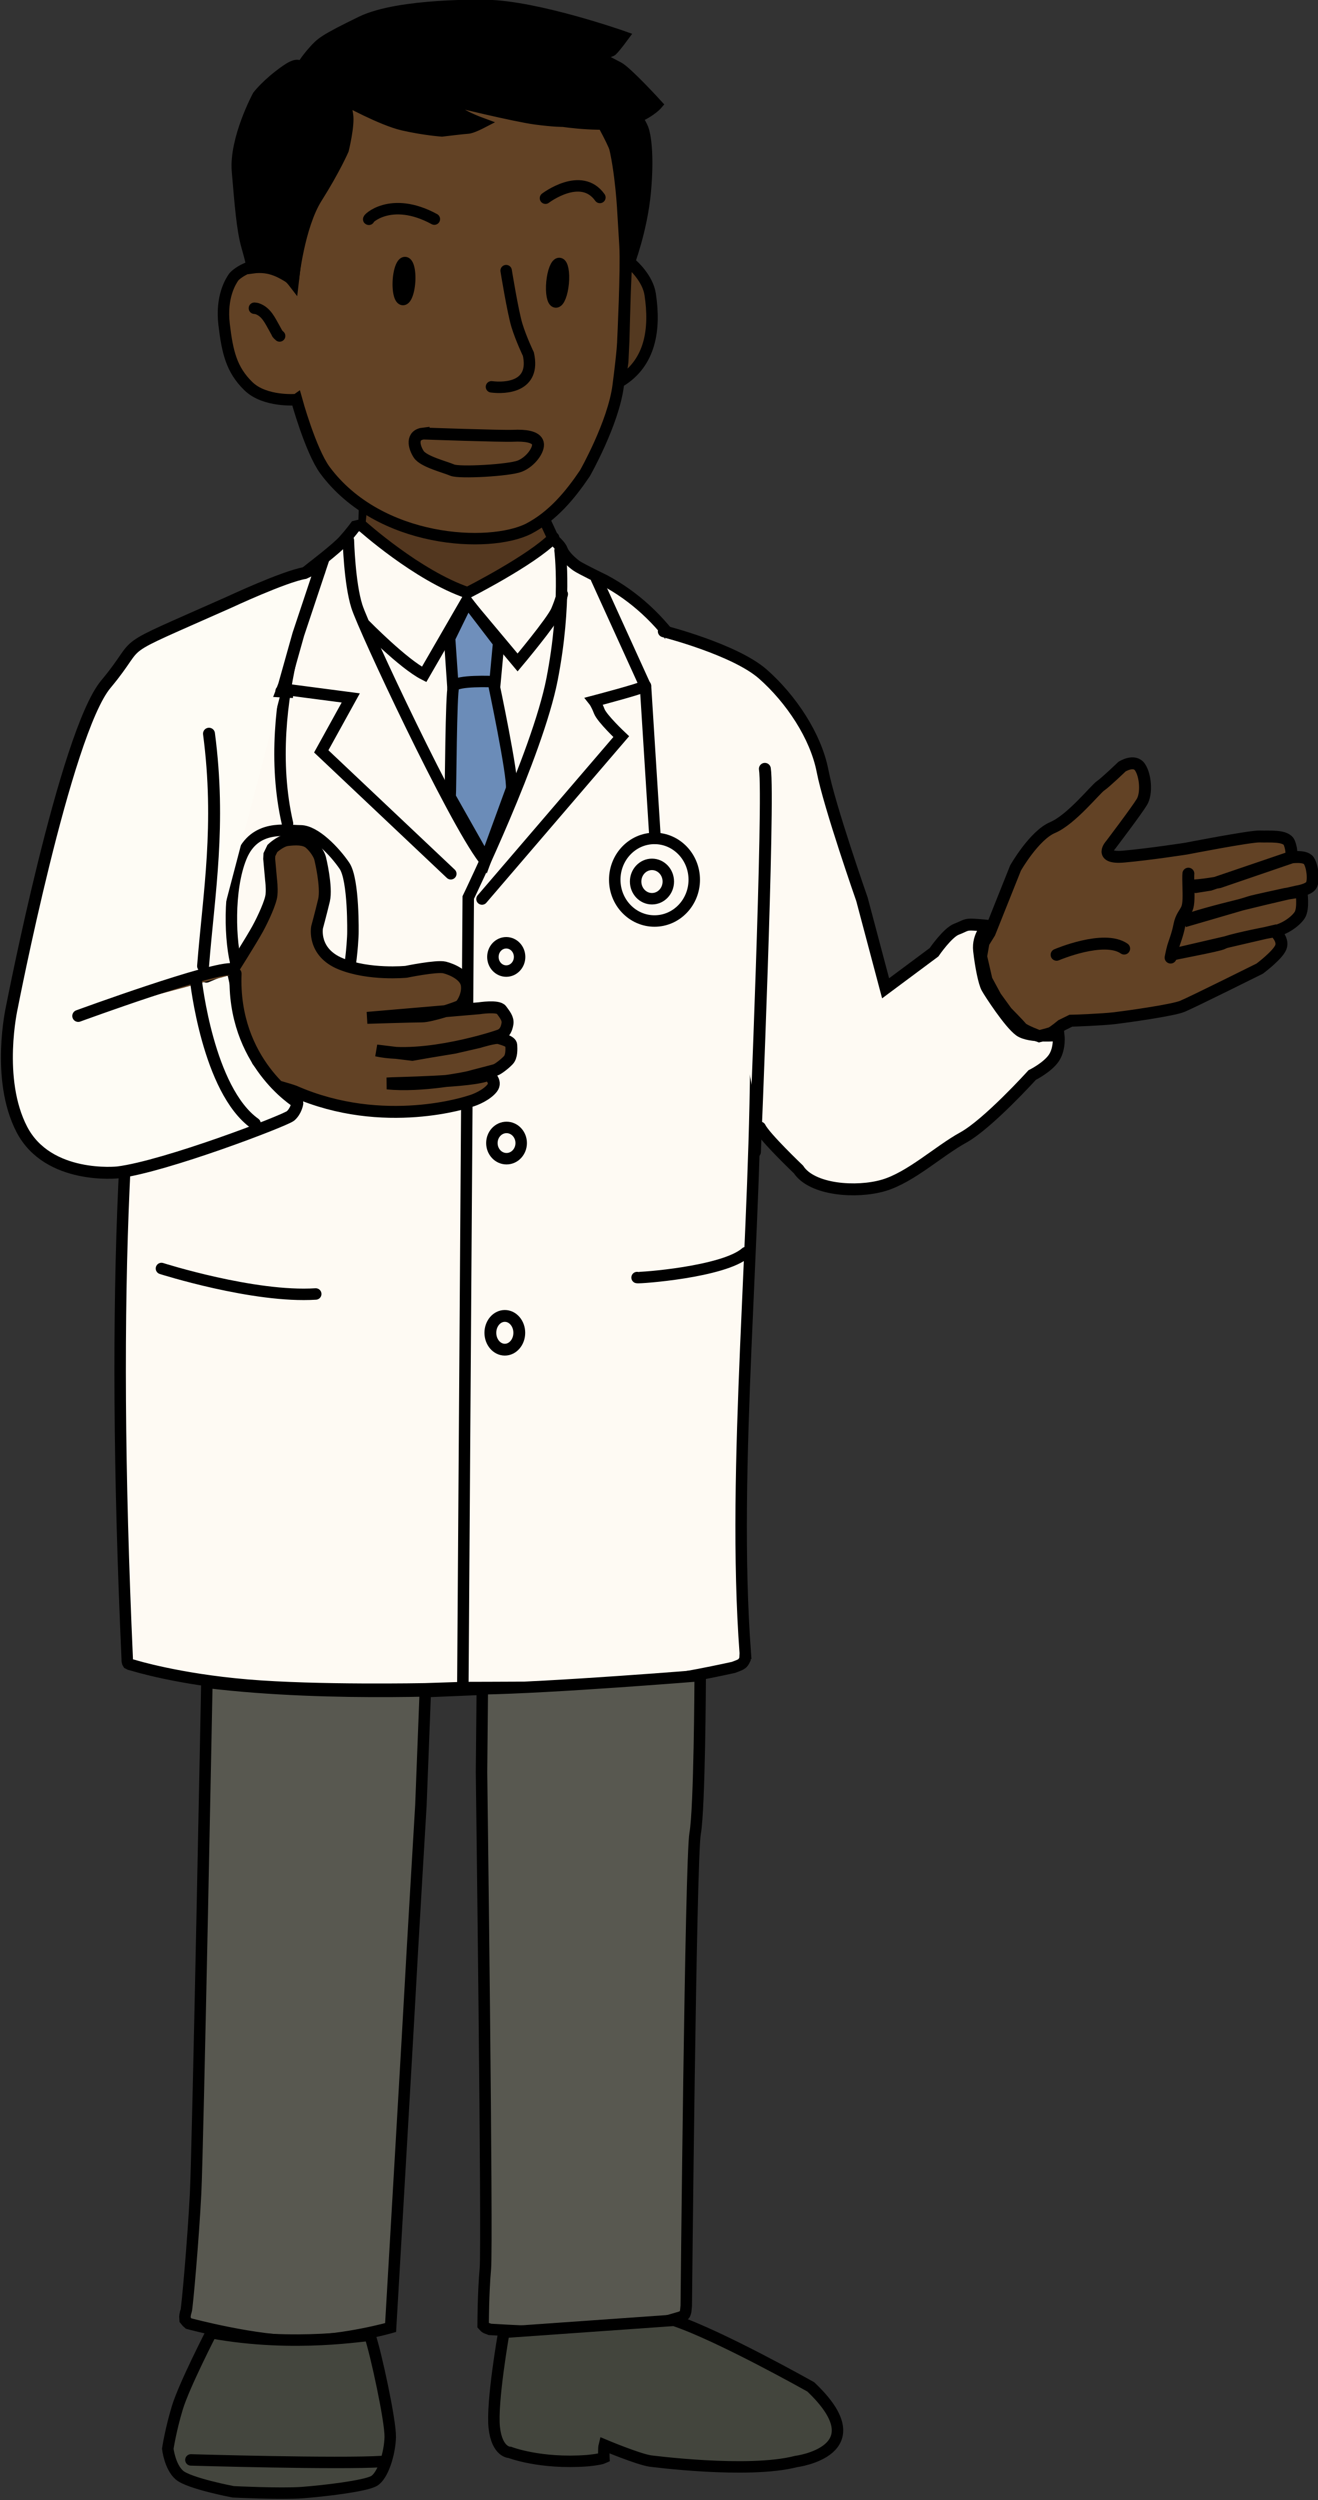 <?xml version="1.0" encoding="UTF-8" standalone="no"?>
<!-- Created with Inkscape (http://www.inkscape.org/) -->

<svg
   width="109.411mm"
   height="207.507mm"
   viewBox="0 0 109.411 207.507"
   version="1.1"
   id="svg1"
   inkscape:version="1.4.2 (ebf0e940d0, 2025-05-08)"
   sodipodi:docname="Medico_falando.svg"
   xmlns:inkscape="http://www.inkscape.org/namespaces/inkscape"
   xmlns:sodipodi="http://sodipodi.sourceforge.net/DTD/sodipodi-0.dtd"
   xmlns="http://www.w3.org/2000/svg"
   xmlns:svg="http://www.w3.org/2000/svg">
  <rect x="0" y="0" width="109.411" height="207.507" fill="#333333" stroke="none"/>
  <sodipodi:namedview
     id="namedview1"
     pagecolor="#ffffff"
     bordercolor="#000000"
     borderopacity="0.25"
     inkscape:showpageshadow="2"
     inkscape:pageopacity="0.0"
     inkscape:pagecheckerboard="0"
     inkscape:deskcolor="#d1d1d1"
     inkscape:document-units="mm"
     inkscape:zoom="0.71891835"
     inkscape:cx="162.74449"
     inkscape:cy="404.07927"
     inkscape:window-width="1850"
     inkscape:window-height="1016"
     inkscape:window-x="70"
     inkscape:window-y="27"
     inkscape:window-maximized="1"
     inkscape:current-layer="layer1" />
  <defs
     id="defs1" />
  <g
     inkscape:label="Camada 1"
     inkscape:groupmode="layer"
     id="layer1"
     transform="translate(-61.694,-41.432)">
    <g
       id="Doctor_speaking_2"
       transform="matrix(5.653,0,0,5.653,-673.971,-688.496)">
      <g
         id="g93"
         transform="matrix(0.354,0,0,0.354,95.739,98.784)">
        <path
           style="opacity:1;fill:#fefaf3;fill-opacity:1;stroke:#000000;stroke-width:0.475;stroke-linecap:round;stroke-dasharray:none;stroke-opacity:1;paint-order:fill markers stroke"
           d="m 128.085,154.271 -0.012,0.24 c 0,0 -0.029,0.061 -0.041,0.081 -0.012,0.02 -0.061,0.093 -0.085,0.106 -0.024,0.012 -0.037,0.024 -0.065,0.041 -0.029,0.016 -0.134,0.057 -0.134,0.057 l -0.15,0.057 c 0,0 -2.644,0.591 -3.633,0.614 -0.989,0.023 -3.985,0.207 -4.756,0.213 -0.771,0.006 -2.841,0.011 -2.841,0.011 l -1.57,0.052 c 0,0 -4.49,0.09 -7.369,-0.154 -2.879,-0.244 -4.701,-0.813 -4.701,-0.813 l -0.169,-0.045 -0.07,-0.036 -0.023,-0.039 -0.014,-0.053 -0.004,-0.043 -10e-4,-0.075 c -1.401,-31.05 2.389,-41.147 7.662,-45.253 0,0 1.017,-0.777 1.315,-1.108 0.298,-0.331 0.488,-0.595 0.488,-0.595 l 0.215,-0.05 0.141,0.008 0.017,-0.51 7.647,0.935 c 0,0 0.463,0.344 0.554,0.592 0.091,0.248 0.422,0.537 0.595,0.661 0.174,0.124 1.166,0.604 1.166,0.604 10.113,5.423 4.683,29 5.839,44.502 z"
           id="path64"
           sodipodi:nodetypes="ccsssccscccsccccccccsccccccscc" />
        <path
           style="opacity:1;fill:none;fill-opacity:1;stroke:#000000;stroke-width:0.475;stroke-linecap:round;stroke-dasharray:none;stroke-opacity:1;paint-order:fill markers stroke"
           d="m 104.185,126.367 1.906,-7.495"
           id="path65" />
        <path
           style="opacity:1;fill:none;fill-opacity:1;stroke:#000000;stroke-width:0.475;stroke-linecap:round;stroke-dasharray:none;stroke-opacity:1;paint-order:fill markers stroke"
           d="m 123.597,138.686 c 0.091,0.028 3.592,-0.224 4.513,-1.035"
           id="path69"
           sodipodi:nodetypes="cc" />
        <path
           style="opacity:1;fill:none;fill-opacity:1;stroke:#000000;stroke-width:0.475;stroke-linecap:round;stroke-dasharray:none;stroke-opacity:1;paint-order:fill markers stroke"
           d="m 116.369,155.658 0.225,-32.734 c 0,0 2.865,-5.912 3.477,-9.054 0.612,-3.142 0.331,-5.341 0.331,-5.341"
           id="path70" />
        <path
           style="opacity:1;fill:#53371f;fill-opacity:1;stroke:none;stroke-width:0.475;stroke-linecap:round;stroke-dasharray:none;paint-order:fill markers stroke"
           d="m 112.405,106.69 -0.081,0.846 4.245,2.814 3.448,-2.456 -0.211,-0.651 -7.254,-0.553"
           id="path71" />
        <path
           style="opacity:1;fill:none;fill-opacity:1;stroke:#000000;stroke-width:0.475;stroke-linecap:round;stroke-dasharray:none;stroke-opacity:1;paint-order:fill markers stroke"
           d="m 112.181,107.506 c 0,0 2.299,2.067 4.382,2.778 0,0 2.646,-1.339 3.572,-2.282"
           id="path72" />
        <path
           style="opacity:1;fill:none;fill-opacity:1;stroke:#000000;stroke-width:0.475;stroke-linecap:round;stroke-dasharray:none;stroke-opacity:1;paint-order:fill markers stroke"
           d="m 111.622,108.114 c 0,0 0.047,1.777 0.351,2.736 0.304,0.959 3.976,8.793 5.262,10.477"
           id="path73" />
        <path
           style="opacity:1;fill:none;fill-opacity:1;stroke:#000000;stroke-width:0.475;stroke-linecap:round;stroke-dasharray:none;stroke-opacity:1;paint-order:fill markers stroke"
           d="m 117.164,122.987 5.776,-6.735 c 0,0 -0.795,-0.748 -0.912,-1.052 -0.117,-0.304 -0.21,-0.421 -0.21,-0.421 0,0 1.964,-0.514 2.128,-0.631"
           id="path74" />
        <path
           style="opacity:1;fill:none;fill-opacity:1;stroke:#000000;stroke-width:0.475;stroke-linecap:round;stroke-dasharray:none;stroke-opacity:1;paint-order:fill markers stroke"
           d="m 121.912,109.704 2.036,4.474 0.396,6.284"
           id="path75"
           sodipodi:nodetypes="ccc" />
        <path
           style="opacity:1;fill:none;fill-opacity:1;stroke:#000000;stroke-width:0.475;stroke-linecap:round;stroke-dasharray:none;stroke-opacity:1;paint-order:fill markers stroke"
           d="m 107.436,130.939 c 0,0 2.152,-0.234 3.227,-1.941 1.076,-1.707 1.146,-4.56 1.146,-4.56 0,0 0.047,-2.245 -0.351,-2.83 -0.398,-0.585 -1.216,-1.45 -1.824,-1.45 -0.608,0 -1.894,-0.281 -2.456,1.076 -0.561,1.356 -0.468,3.578 -0.187,4.537 0.281,0.959 1.637,3.835 2.596,4.35 0.959,0.514 2.035,0.257 2.549,-0.023"
           id="path77" />
        <path
           style="opacity:1;fill:none;fill-opacity:1;stroke:#000000;stroke-width:0.475;stroke-linecap:round;stroke-dasharray:none;stroke-opacity:1;paint-order:fill markers stroke"
           d="m 103.867,138.31 c 0,0 3.837,1.223 6.4,1.057"
           id="path79"
           sodipodi:nodetypes="cc" />
        <path
           style="opacity:1;fill:none;fill-opacity:1;stroke:#000000;stroke-width:0.475;stroke-linecap:round;stroke-dasharray:none;stroke-opacity:1;paint-order:fill markers stroke"
           d="m 112.316,111.621 c 0,0 1.571,1.604 2.447,2.051 l 1.753,-3.034 2.125,2.538 c 0,0 1.43,-1.703 1.621,-2.158 0.19,-0.455 0.232,-0.678 0.232,-0.678"
           id="path80" />
        <path
           style="opacity:1;fill:#6f8fbb;fill-opacity:1;stroke:#000000;stroke-width:0.475;stroke-linecap:round;stroke-dasharray:none;stroke-opacity:1;paint-order:fill markers stroke"
           d="m 115.82,112.171 0.129,1.883 1.754,-0.059 0.152,-1.637 -1.298,-1.695 z"
           id="path81" />
        <path
           style="opacity:1;fill:#6b8cb8;fill-opacity:1;stroke:#000000;stroke-width:0.475;stroke-linecap:round;stroke-dasharray:none;stroke-opacity:1;paint-order:fill markers stroke"
           d="m 115.843,118.755 c 0.023,-0.246 0.035,-4.315 0.14,-4.584 0.105,-0.269 1.649,-0.199 1.649,-0.199 0,0 0.83,3.917 0.76,4.443 l -1.076,2.947 z"
           id="path82" />
        <ellipse
           style="opacity:1;fill:none;fill-opacity:1;stroke:#000000;stroke-width:0.475;stroke-linecap:round;stroke-dasharray:none;stroke-opacity:1;paint-order:fill markers stroke"
           id="ellipse82"
           cx="118.17"
           cy="125.388"
           rx="0.554"
           ry="0.587" />
        <ellipse
           style="opacity:1;fill:none;fill-opacity:1;stroke:#000000;stroke-width:0.475;stroke-linecap:round;stroke-dasharray:none;stroke-opacity:1;paint-order:fill markers stroke"
           id="ellipse83"
           cx="118.182"
           cy="133.108"
           rx="0.608"
           ry="0.649" />
        <ellipse
           style="opacity:1;fill:none;fill-opacity:1;stroke:#000000;stroke-width:0.475;stroke-linecap:round;stroke-dasharray:none;stroke-opacity:1;paint-order:fill markers stroke"
           id="ellipse84"
           cx="124.32"
           cy="122.186"
           rx="1.649"
           ry="1.713" />
        <ellipse
           style="opacity:1;fill:none;fill-opacity:1;stroke:#000000;stroke-width:0.475;stroke-linecap:round;stroke-dasharray:none;stroke-opacity:1;paint-order:fill markers stroke"
           id="ellipse85"
           cx="124.215"
           cy="122.262"
           rx="0.678"
           ry="0.713" />
        <ellipse
           style="opacity:1;fill:#000000;fill-opacity:1;stroke:#000000;stroke-width:0.475;stroke-linecap:round;stroke-dasharray:none;stroke-opacity:1;paint-order:fill markers stroke"
           id="ellipse86"
           cx="112.282"
           cy="130.377"
           rx="0.438"
           ry="0.55" />
        <ellipse
           style="opacity:1;fill:#000000;fill-opacity:1;stroke:#000000;stroke-width:0.475;stroke-linecap:round;stroke-dasharray:none;stroke-opacity:1;paint-order:fill markers stroke"
           id="ellipse87"
           cx="107.38"
           cy="130.667"
           rx="0.284"
           ry="0.64" />
        <path
           style="opacity:1;fill:#585850;fill-opacity:1;stroke:#000000;stroke-width:0.475;stroke-linecap:round;stroke-dasharray:none;stroke-opacity:1;paint-order:fill markers stroke"
           d="m 105.752,155.471 c 0,0 -0.374,19.317 -0.468,21.188 -0.093,1.871 -0.352,4.788 -0.393,4.887 -0.041,0.099 -0.05,0.232 -0.05,0.232 l 0.008,0.132 0.074,0.091 0.074,0.066 c 0,0 2.819,0.761 4.672,0.728 1.852,-0.033 3.704,-0.562 3.704,-0.562 0,0 0.794,-13.593 0.827,-14.287 0.033,-0.695 0.43,-7.375 0.43,-7.375 l 0.182,-4.713 2.365,-0.099 -0.033,3.44 c 0,0 0.254,19.567 0.16,20.596 -0.093,1.029 -0.093,2.339 -0.093,2.339 l 0.078,0.084 c 0,0 0.05,0.037 0.079,0.045 0.029,0.008 0.083,0.029 0.083,0.029 l 0.041,0.017 c 0,0 4.581,0.289 5.705,0.058 1.124,-0.232 2.194,-0.566 2.194,-0.566 0,0 0.064,-0.023 0.088,-0.035 0.023,-0.012 0.059,-0.047 0.059,-0.047 0,0 0.041,-0.035 0.047,-0.059 0.006,-0.023 0.029,-0.099 0.029,-0.099 l 0.023,-0.228 c 0,0 0.181,-18.563 0.368,-19.592 0.187,-1.029 0.21,-6.408 0.21,-6.408 l 0.012,-0.14 c 0,0 -6.174,0.503 -9.097,0.55 0,0 -6.118,0.371 -11.377,-0.269 z"
           id="path87" />
        <path
           style="opacity:1;fill:#44463e;fill-opacity:1;stroke:#000000;stroke-width:0.475;stroke-linecap:round;stroke-dasharray:none;stroke-opacity:1;paint-order:fill markers stroke"
           d="m 105.933,182.447 c 0,0 -1.124,2.183 -1.406,3.109 -0.281,0.926 -0.397,1.703 -0.397,1.703 0,0 0.083,0.744 0.48,1.091 0.397,0.347 2.232,0.695 2.232,0.695 0,0 1.984,0.099 2.861,0.033 0.876,-0.066 2.596,-0.265 2.977,-0.48 0.38,-0.215 0.661,-1.158 0.678,-1.819 0.017,-0.661 -0.595,-3.489 -0.843,-4.217 -0.066,-0.05 -3.076,0.529 -6.582,-0.116 z"
           id="path88" />
        <path
           style="opacity:1;fill:none;fill-opacity:1;stroke:#000000;stroke-width:0.475;stroke-linecap:round;stroke-dasharray:none;stroke-opacity:1;paint-order:fill markers stroke"
           d="m 105.089,187.722 c 0,0 6.168,0.182 7.938,0.066"
           id="path89" />
        <path
           style="opacity:1;fill:#43453d;fill-opacity:1;stroke:#000000;stroke-width:0.475;stroke-linecap:round;stroke-dasharray:none;stroke-opacity:1;paint-order:fill markers stroke"
           d="m 118.07,182.43 c 0,0 -0.513,2.91 -0.397,3.952 0.116,1.042 0.649,1.029 0.649,1.029 0,0 1.253,0.488 3.204,0.343 0,0 0.531,-0.046 0.695,-0.123 0,0 -0.018,-0.386 0.018,-0.526 0,0 1.362,0.573 1.894,0.661 0,0 4.069,0.538 6.057,0.023 0,0 3.424,-0.432 0.613,-3.095 0,0 -3.754,-2.117 -5.672,-2.762 z"
           id="path90" />
        <path
           style="opacity:1;fill:none;fill-opacity:1;stroke:#000000;stroke-width:0.475;stroke-linecap:round;stroke-dasharray:none;stroke-opacity:1;paint-order:fill markers stroke"
           d="M 130.272,187.767 Z"
           id="path91" />
        <ellipse
           style="opacity:1;fill:none;fill-opacity:1;stroke:#000000;stroke-width:0.49;stroke-linecap:round;stroke-dasharray:none;stroke-opacity:1;paint-order:fill markers stroke"
           id="ellipse92"
           cx="118.111"
           cy="140.977"
           rx="0.6"
           ry="0.7" />
        <path
           style="opacity:1;fill:#43453d;fill-opacity:1;stroke:#000000;stroke-width:0.475;stroke-linecap:round;stroke-dasharray:none;stroke-opacity:1;paint-order:fill markers stroke"
           d="m 119.79,107.33 0.314,0.678"
           id="path93" />
        <path
           style="opacity:1;fill:none;fill-opacity:1;stroke:#000000;stroke-width:0.475;stroke-linecap:round;stroke-dasharray:none;stroke-opacity:1;paint-order:fill markers stroke"
           d="m 110.429,109.377 c 0,0 -2.502,5.379 -1.333,10.477"
           id="path76" />
        <path
           style="opacity:1;fill:none;fill-opacity:1;stroke:#000000;stroke-width:0.475;stroke-linecap:round;stroke-dasharray:none;stroke-opacity:1;paint-order:fill markers stroke"
           d="m 109.074,114.3 2.646,0.347 -1.224,2.216 5.374,5.077"
           id="path78" />
      </g>
      <g
         id="g102"
         transform="matrix(0.354,0,0,0.354,91.467,100.443)">
        <path
           style="opacity:1;fill:#624225;fill-opacity:1;stroke:#000000;stroke-width:0.475;stroke-linecap:square;stroke-dasharray:none;paint-order:fill markers stroke"
           d="m 121.539,97.587 c 0,0 0.579,2.11 1.177,2.927 2.26,3.048 6.826,3.241 8.443,2.433 1,-0.519 1.72,-1.383 2.34,-2.3 0,0 1.179,-2.068 1.382,-3.637 0.203,-1.57 0.195,-1.854 0.195,-1.854 0,0 0.146,-2.993 0.089,-3.952 -0.057,-0.96 -0.098,-1.626 -0.098,-1.626 0,0 -0.13,-2.196 -0.545,-3.155 -0.415,-0.96 -0.838,-1.285 -0.838,-1.285 l -11.389,-0.223 -0.897,7.775 c 0,0 -0.46,-0.598 -1.116,-0.679 -0.656,-0.081 -1.254,0.357 -1.357,0.506 -0.104,0.15 -0.529,0.794 -0.391,1.955 0.138,1.162 0.311,1.875 1.001,2.553 0.69,0.679 2.001,0.564 2.001,0.564 z"
           id="path94"
           sodipodi:nodetypes="csscscscscccssssc" />
        <path
           style="opacity:1;fill:none;fill-opacity:1;stroke:#000000;stroke-width:0.475;stroke-linecap:round;stroke-dasharray:none;paint-order:fill markers stroke"
           d="m 119.791,93.798 c 0,0 0.075,0.006 0.109,0.017 0.389,0.131 0.54,0.5 0.73,0.828 l 0.046,0.086 0.046,0.081 c 0.014,0.067 0.077,0.093 0.115,0.138"
           id="path95"
           sodipodi:nodetypes="cccccc" />
        <ellipse
           style="opacity:1;fill:none;fill-opacity:1;stroke:#000000;stroke-width:0.475;stroke-linecap:round;stroke-dasharray:none;paint-order:fill markers stroke"
           id="ellipse95"
           cx="140.471"
           cy="79.936"
           rx="0.234"
           ry="0.803"
           transform="rotate(5.374)" />
        <path
           style="opacity:1;fill:none;fill-opacity:1;stroke:#000000;stroke-width:0.475;stroke-linecap:round;stroke-dasharray:none;paint-order:fill markers stroke"
           id="ellipse96"
           transform="rotate(3.36)"
           sodipodi:arc-type="arc"
           sodipodi:type="arc"
           sodipodi:cx="131.21066"
           sodipodi:cy="85.12822"
           sodipodi:rx="0.23380607"
           sodipodi:ry="0.76743072"
           sodipodi:start="0"
           sodipodi:end="6.271205"
           d="m 131.444,85.128 a 0.234,0.767 0 0 1 -0.233,0.767 0.234,0.767 0 0 1 -0.234,-0.763 0.234,0.767 0 0 1 0.232,-0.772 0.234,0.767 0 0 1 0.236,0.758"
           sodipodi:open="true" />
        <path
           style="opacity:1;fill:none;fill-opacity:1;stroke:#000000;stroke-width:0.475;stroke-linecap:round;stroke-dasharray:none;paint-order:fill markers stroke"
           d="m 124.539,90.11 c -0.099,0.031 0.889,-1.001 2.716,-0.008"
           id="path96"
           sodipodi:nodetypes="cc" />
        <path
           style="opacity:1;fill:none;fill-opacity:1;stroke:#000000;stroke-width:0.475;stroke-linecap:round;stroke-dasharray:none;paint-order:fill markers stroke"
           d="m 131.865,89.234 c 0,0 1.477,-1.128 2.257,-0.03"
           id="path97"
           sodipodi:nodetypes="cc" />
        <path
           style="opacity:1;fill:none;fill-opacity:1;stroke:#000000;stroke-width:0.475;stroke-linecap:round;stroke-dasharray:none;paint-order:fill markers stroke"
           d="m 130.234,92.239 c 0,0 0.276,1.714 0.449,2.277 0.173,0.564 0.473,1.185 0.473,1.185 0.3,1.365 -0.943,1.432 -1.531,1.357"
           id="path98"
           sodipodi:nodetypes="cscc" />
        <path
           style="opacity:1;fill:#000000;fill-opacity:1;stroke:#000000;stroke-width:0.475;stroke-linecap:round;stroke-dasharray:none;paint-order:fill markers stroke"
           d="m 121.401,92.619 c 0,0 0.228,-2.221 0.976,-3.405 0.748,-1.185 1.095,-1.989 1.095,-1.989 0,0 0.253,-1.035 0.178,-1.455 -0.075,-0.42 -0.109,-0.627 -0.109,-0.627 0,0 1.538,0.848 2.417,1.049 0.88,0.201 1.611,0.252 1.611,0.252 0,0 0.92,-0.112 1.075,-0.118 0.155,-0.006 0.539,-0.204 0.539,-0.204 0,0 -1.008,-0.37 -1.083,-0.617 -0.075,-0.247 -0.127,-0.316 -0.127,-0.316 0,0 2.645,0.644 3.468,0.753 0.822,0.109 1.15,0.098 1.15,0.098 0,0 1.822,0.273 2.684,-0.012 0.862,-0.285 1.2,-0.678 1.2,-0.678 0,0 -1.25,-1.369 -1.595,-1.541 -0.345,-0.173 -1.277,-0.679 -1.277,-0.679 0,0 0.862,0.127 1.023,-0.034 0.161,-0.161 0.455,-0.562 0.455,-0.562 0,0 -3.559,-1.256 -5.664,-1.291 0,0 -3.6,-0.092 -5.187,0.679 -1.587,0.771 -1.679,0.886 -1.978,1.219 -0.299,0.334 -0.518,0.667 -0.541,0.771 -0.023,0.104 -0.023,0.207 -0.023,0.207 0,0 0.219,-0.736 -0.575,-0.184 -0.794,0.552 -1.173,1.058 -1.173,1.058 0,0 -0.965,1.793 -0.851,3.127 0.114,1.334 0.195,2.407 0.39,3.09 0.195,0.683 0.228,0.911 0.228,0.911 0.774,-0.106 1.222,0.212 1.694,0.497 z"
           id="path100"
           sodipodi:nodetypes="cscccscccccscscscsccssscscsscc" />
        <path
           style="opacity:1;fill:#000000;fill-opacity:1;stroke:#000000;stroke-width:0.475;stroke-linecap:round;stroke-dasharray:none;paint-order:fill markers stroke"
           d="m 135.305,91.991 c 0,0 0.553,-1.431 0.699,-3.025 0.146,-1.594 -0.016,-2.391 -0.098,-2.602 -0.081,-0.211 -0.358,-0.651 -0.358,-0.651 l -1.415,0.228 c 0,0 0.667,1.155 0.716,1.529 0.049,0.374 0.39,2.537 0.374,3.09 -0.016,0.553 0.081,1.431 0.081,1.431 z"
           id="path101" />
        <path
           style="opacity:1;fill:#543920;fill-opacity:1;stroke:#000000;stroke-width:0.475;stroke-linecap:round;stroke-dasharray:none;paint-order:fill markers stroke"
           d="m 135.476,91.999 c 0,0 0.63,0.548 0.732,1.22 0.22,1.443 0.019,2.848 -1.253,3.619 l 0.114,-0.821 0.041,-0.878 0.024,-0.878 0.033,-1.114 0.049,-1.195 z"
           id="path102"
           sodipodi:nodetypes="csccccccc" />
      </g>
      <path
         style="opacity:1;fill:#fefaf3;fill-opacity:1;stroke:#000000;stroke-width:0.175;stroke-linecap:round;stroke-dasharray:none;stroke-opacity:1;paint-order:fill markers stroke"
         d="m 139.885,138.391 c 0,0 1.042,0.265 1.455,0.628 0.413,0.364 0.777,0.909 0.876,1.422 0.099,0.513 0.579,1.885 0.579,1.885 l 0.347,1.306 0.711,-0.529 c 0,0 0.198,-0.289 0.331,-0.339 0.132,-0.05 0.124,-0.074 0.256,-0.066 0.132,0.008 0.207,0.017 0.207,0.017 0,0 -0.157,0.141 -0.132,0.364 0.025,0.223 0.074,0.471 0.116,0.546 0.041,0.074 0.331,0.521 0.48,0.628 0.149,0.107 0.571,0.066 0.571,0.066 0,0 0.025,0.19 -0.066,0.331 -0.091,0.141 -0.322,0.256 -0.322,0.256 0,0 -0.65,0.718 -1.012,0.917 -0.362,0.199 -0.772,0.585 -1.169,0.702 -0.398,0.117 -1.052,0.07 -1.251,-0.234 0,0 -0.498,-0.475 -0.564,-0.615"
         id="path104" />
      <path
         style="opacity:1;fill:#fefaf3;fill-opacity:1;stroke:#000000;stroke-width:0.175;stroke-linecap:round;stroke-dasharray:none;stroke-opacity:1;paint-order:fill markers stroke"
         d="m 141.223,146.034 c 0,0 0.216,-5.203 0.146,-5.624"
         id="path105"
         sodipodi:nodetypes="cc" />
      <path
         style="opacity:1;fill:#624225;fill-opacity:1;stroke:#000000;stroke-width:0.175;stroke-linecap:round;stroke-dasharray:none;stroke-opacity:1;paint-order:fill markers stroke"
         d="m 144.67,142.817 0.38,-0.951 c 0,0 0.273,-0.48 0.546,-0.595 0.273,-0.116 0.628,-0.562 0.703,-0.612 0.074,-0.05 0.314,-0.281 0.314,-0.281 0,0 0.182,-0.116 0.265,0.008 0.083,0.124 0.101,0.387 0.028,0.509 -0.073,0.123 -0.456,0.628 -0.456,0.628 0,0 -0.196,0.21 0.193,0.175 0.389,-0.035 0.915,-0.117 0.915,-0.117 0,0 0.944,-0.184 1.079,-0.178 0.134,0.006 0.386,-0.023 0.433,0.093 0.047,0.117 0.029,0.216 0.029,0.216 l -1.058,0.362 c 0,0 -0.415,0.076 -0.491,0.041 l 0.147,0.03 0.207,-0.033 1.166,-0.397 c 0,0 0.227,-0.041 0.285,0.041 0.058,0.083 0.079,0.298 0.037,0.364 -0.041,0.066 -0.211,0.091 -0.211,0.091 0,0 -1.517,0.343 -1.654,0.438 l 0.583,-0.17 c 0,0 0.356,-0.103 0.389,-0.116 0.033,-0.012 0.513,-0.116 0.513,-0.116 l 0.236,-0.037 c 0,0 0.037,0.252 -0.025,0.347 -0.062,0.095 -0.227,0.215 -0.401,0.244 -0.174,0.029 -0.661,0.132 -0.723,0.17 -0.062,0.037 -0.748,0.157 -0.798,0.178 l 1.55,-0.36 c 0,0 0.141,0.124 0.095,0.24 -0.045,0.116 -0.31,0.314 -0.31,0.314 0,0 -0.996,0.496 -1.137,0.554 -0.141,0.058 -0.819,0.153 -0.996,0.174 -0.178,0.021 -0.604,0.037 -0.641,0.037 l -0.136,0.067 c 0,0 -0.123,0.102 -0.158,0.114 -0.035,0.012 -0.17,0.047 -0.17,0.047 0,0 -0.228,-0.085 -0.26,-0.126 -0.032,-0.041 -0.219,-0.231 -0.219,-0.231 l -0.161,-0.222 -0.134,-0.248 -0.079,-0.345 0.035,-0.202 z"
         id="path106" />
      <path
         style="opacity:1;fill:#624225;fill-opacity:1;stroke:#000000;stroke-width:0.175;stroke-linecap:round;stroke-dasharray:none;stroke-opacity:1;paint-order:fill markers stroke"
         d="m 147.588,141.949 c 0,0 -0.004,0.025 0,0.174 0.004,0.149 0.008,0.269 -0.021,0.339 -0.029,0.07 -0.087,0.116 -0.112,0.248 -0.025,0.132 -0.074,0.252 -0.091,0.31 -0.017,0.058 -0.037,0.161 -0.037,0.161"
         id="path107" />
      <path
         style="opacity:1;fill:#624225;fill-opacity:1;stroke:#000000;stroke-width:0.175;stroke-linecap:round;stroke-dasharray:none;stroke-opacity:1;paint-order:fill markers stroke"
         d="m 145.653,143.14 c 0,0 0.695,-0.298 0.992,-0.091"
         id="path108" />
      <g
         id="right_arm"
         transform="translate(3.936,1.257)">
        <path
           style="opacity:1;fill:#624225;fill-opacity:1;stroke:#000000;stroke-width:0.175;stroke-linecap:round;stroke-dasharray:none;stroke-opacity:1;paint-order:fill markers stroke"
           d="m 129.475,140.119 c 0,0 -0.281,1.273 -0.347,1.621 -0.066,0.347 -0.099,0.529 -0.099,0.529"
           id="path109" />
        <path
           style="opacity:1;fill:#fefcf5;fill-opacity:1;stroke:#000000;stroke-width:0.175;stroke-linecap:round;stroke-dasharray:none;stroke-opacity:1;paint-order:fill markers stroke"
           d="m 129.232,142.205 0.215,-0.091 0.169,-0.014 0.059,0.275 0.053,0.357 0.123,0.398 0.134,0.31 0.269,0.339 0.304,0.181 0.009,0.107 c 0,0 -0.018,0.111 -0.099,0.181 -0.082,0.07 -1.842,0.743 -2.537,0.83 0,0 -1.023,0.111 -1.409,-0.631 -0.386,-0.743 -0.146,-1.795 -0.146,-1.795 0,0 0.783,-4.028 1.38,-4.742 0.596,-0.713 0.023,-0.409 1.812,-1.204 0,0 0.801,-0.374 1.105,-0.427 l 0.248,-0.118 -0.339,1.017 -0.21,0.748 -0.035,0.091 0.17,0.009 -0.123,-0.015 -0.029,0.003 -0.023,-1.1e-4"
           id="path111" />
        <path
           style="opacity:1;fill:#624225;fill-opacity:1;stroke:#000000;stroke-width:0.175;stroke-linecap:round;stroke-dasharray:none;stroke-opacity:1;paint-order:fill markers stroke"
           d="m 127.35,142.781 c 0,0 2.009,-0.736 2.274,-0.686 0,0 0.274,-0.435 0.359,-0.59 0.085,-0.155 0.196,-0.398 0.205,-0.503 0.009,-0.105 -0.006,-0.216 -0.006,-0.216 l -0.02,-0.221 -0.008,-0.091 0.003,-0.061 0.044,-0.091 c 0,0 0.118,-0.113 0.225,-0.124 0.107,-0.012 0.244,-0.021 0.324,0.048 0.08,0.069 0.142,0.172 0.153,0.225 0,0 0.102,0.417 0.056,0.612 -0.047,0.196 -0.102,0.398 -0.102,0.398 0,0 -0.07,0.365 0.348,0.535 0.418,0.17 0.959,0.117 0.959,0.117 0,0 0.45,-0.092 0.565,-0.064 0.116,0.029 0.306,0.116 0.327,0.256 0.021,0.141 -0.066,0.281 -0.099,0.306 -0.033,0.025 -0.43,0.157 -0.562,0.157 -0.132,0 -0.802,0.021 -0.802,0.021 l 1.645,-0.141 c 0,0 0.278,-0.043 0.326,0.024 0.048,0.067 0.102,0.127 0.089,0.205 -0.013,0.077 -0.04,0.129 -0.097,0.161 -0.031,0.019 -1.13,0.382 -1.826,0.23 l 0.526,0.064 0.234,-0.041 c 0,0 0.357,-0.059 0.386,-0.064 0.029,-0.006 0.357,-0.082 0.357,-0.082 0,0 0.243,-0.076 0.298,-0.058 0.056,0.018 0.175,0.047 0.178,0.102 0.003,0.056 0.009,0.167 -0.044,0.222 -0.053,0.056 -0.152,0.132 -0.19,0.143 -0.038,0.012 -0.327,0.085 -0.374,0.099 -0.047,0.015 -0.713,0.149 -1.213,0.099 0.073,-0.009 1.266,-0.018 1.485,-0.129 0,0 0.132,0.097 0.056,0.196 -0.076,0.099 -0.24,0.172 -0.33,0.196 0,0 -1.259,0.431 -2.574,-0.147 -0.045,-0.017 -0.141,-0.045 -0.141,-0.045 l 0.178,0.203 c 0,0 -0.954,-0.583 -0.901,-1.886"
           id="path110" />
        <path
           style="opacity:1;fill:#fefcf5;fill-opacity:1;stroke:#000000;stroke-width:0.175;stroke-linecap:round;stroke-dasharray:none;stroke-opacity:1;paint-order:fill markers stroke"
           d="m 129.078,142.256 c 0,0 0.175,1.614 0.865,2.105"
           id="path112" />
        <path
           style="opacity:1;fill:#fefcf5;fill-opacity:1;stroke:#000000;stroke-width:0.175;stroke-linecap:round;stroke-dasharray:none;stroke-opacity:1;paint-order:fill markers stroke"
           d="m 129.183,142.048 c 0.086,-1.08 0.263,-2.069 0.087,-3.411"
           id="path113"
           sodipodi:nodetypes="cc" />
      </g>
      <path
         style="opacity:1;fill:none;fill-opacity:1;stroke:#000000;stroke-width:0.175;stroke-linecap:round;stroke-dasharray:none;stroke-opacity:1;paint-order:fill markers stroke"
         d="m 136.36,135.487 c 0,0 1.145,0.041 1.315,0.033 0.17,-0.008 0.335,0.012 0.36,0.107 0.025,0.095 -0.107,0.277 -0.265,0.339 -0.157,0.062 -0.889,0.103 -0.992,0.058 -0.103,-0.045 -0.422,-0.124 -0.492,-0.232 -0.07,-0.107 -0.116,-0.285 0.074,-0.306 z"
         id="path114" />
    </g>
  </g>
</svg>

